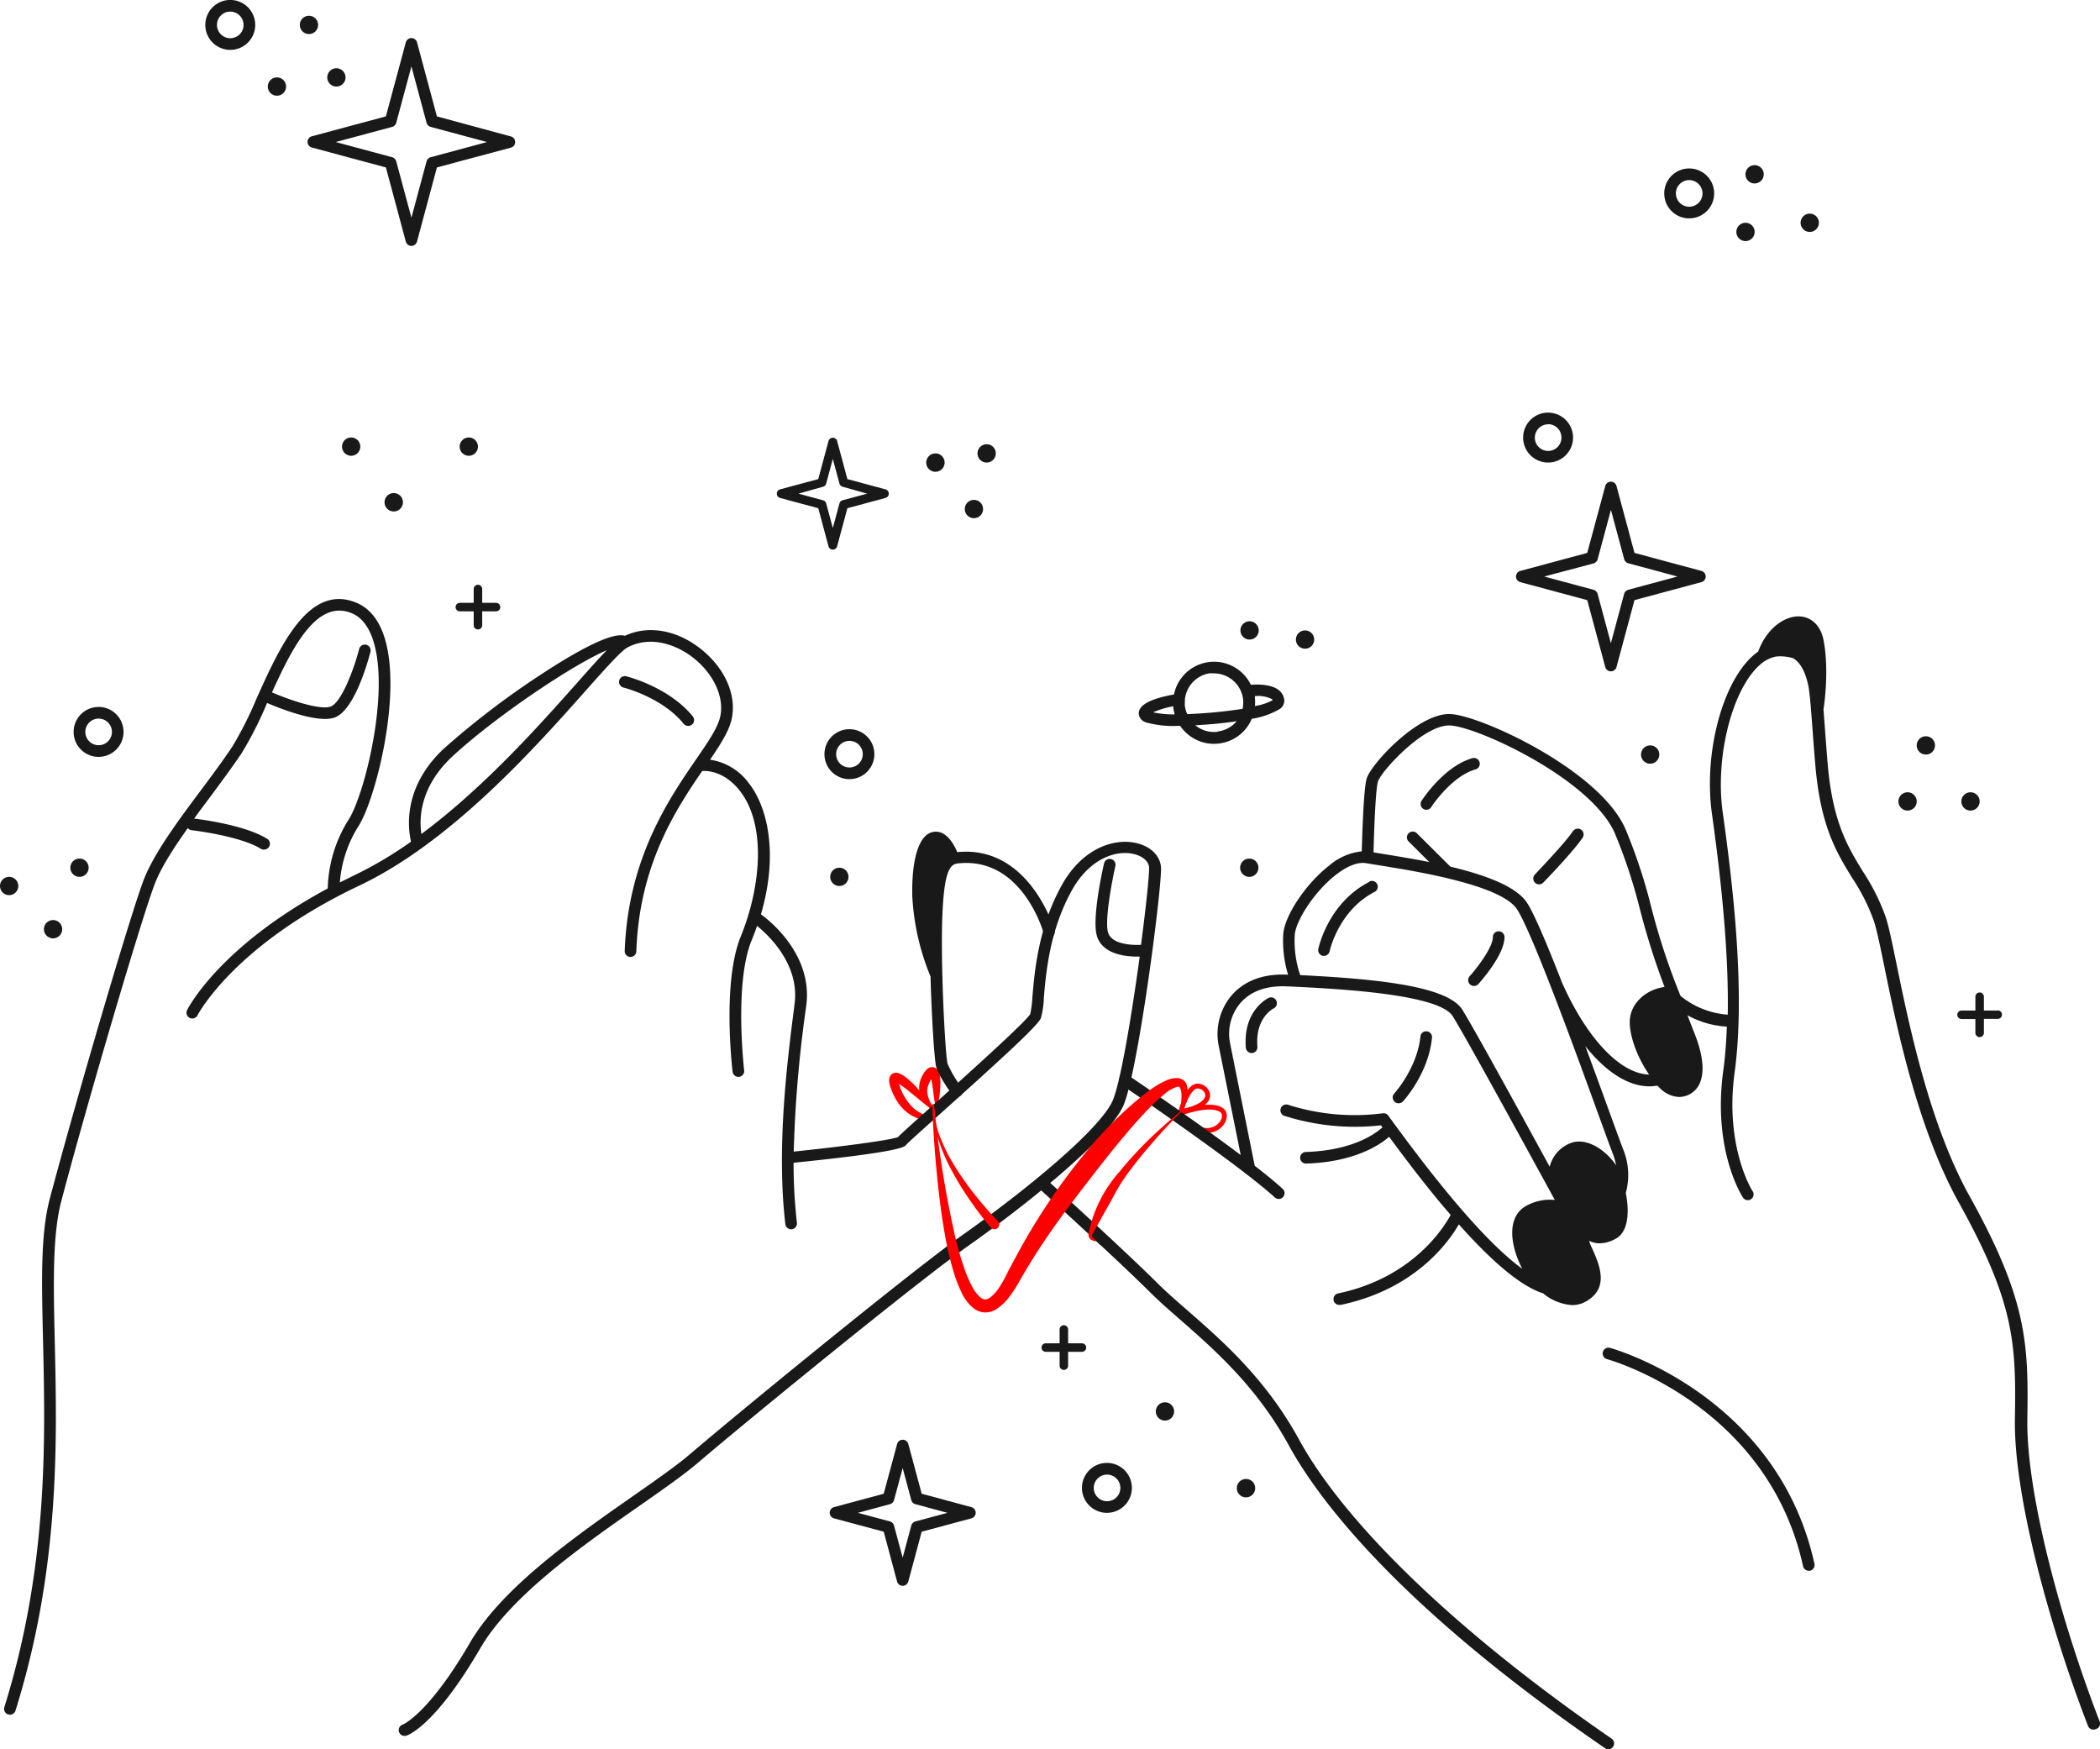 <svg xmlns="http://www.w3.org/2000/svg" viewBox="0 0 434.11 361.56"><defs><style>.cls-1{fill:red;}.cls-2{fill:none;stroke:red;stroke-linecap:round;stroke-miterlimit:10;}.cls-3{fill:#191919;}</style></defs><g id="Camada_4" data-name="Camada 4"><path class="cls-1" d="M226.93,298.88c-.32-1.5-.5-3-.68-4.41-.12-.72-.18-1.44-.35-2.07a2.34,2.34,0,0,0-.22-.65s0,.05.15.12a.64.64,0,0,0,.46.06c.18-.07.09-.05,0,0a4.68,4.68,0,0,0-.5.72,6.49,6.49,0,0,0-.41.84,3.9,3.9,0,0,0-.3,1.75A6.43,6.43,0,0,0,226.93,298.88Zm0,0a5,5,0,0,1-3.34-3.32,4.7,4.7,0,0,1,0-2.63,5.39,5.39,0,0,1,.48-1.19,5.27,5.27,0,0,1,.74-1.12,2,2,0,0,1,.91-.61,1.36,1.36,0,0,1,1,.11,1.44,1.44,0,0,1,.55.5,3.51,3.51,0,0,1,.47,1.44,11.71,11.71,0,0,1,0,2.36A16.65,16.65,0,0,1,226.93,298.88Z" transform="translate(-33.4 -69.39)"/><path class="cls-1" d="M226.84,299.39c-1.74-1.3-3.36-2.68-5-4a30.47,30.47,0,0,0-2.45-1.86,6.17,6.17,0,0,0-.58-.34c-.15-.1-.41-.12-.19-.11s.48-.24.49-.36,0-.08,0,0a3.37,3.37,0,0,0,.11.56,11,11,0,0,0,2.84,5,7.75,7.75,0,0,0,2.46,1.56,5.71,5.71,0,0,0,1.36.4A.87.87,0,0,0,226.84,299.39Zm0,0a1.17,1.17,0,0,1,0,.86,1.24,1.24,0,0,1-.76.62,2.75,2.75,0,0,1-.93.11,7.9,7.9,0,0,1-.85-.11,7.74,7.74,0,0,1-3.17-1.38,9.14,9.14,0,0,1-2.35-2.57,13.54,13.54,0,0,1-1.41-3.15,4.5,4.5,0,0,1-.17-1,2.12,2.12,0,0,1,.14-.8,1.53,1.53,0,0,1,.43-.56,1.38,1.38,0,0,1,.66-.26,1.66,1.66,0,0,1,.82.11,3,3,0,0,1,.5.22,6.19,6.19,0,0,1,.78.5,20.41,20.41,0,0,1,2.44,2.27A31.69,31.69,0,0,1,226.84,299.39Z" transform="translate(-33.4 -69.39)"/><path class="cls-2" d="M277.5,299.17s1.34-5.3,3.48-5.29S285.49,297.7,277.5,299.17Z" transform="translate(-33.4 -69.39)"/><path class="cls-2" d="M277.26,299.56s5.81-2.31,8.5-.82S283.45,307.18,277.26,299.56Z" transform="translate(-33.4 -69.39)"/></g><g id="OBJECTS"><path class="cls-3" d="M53.79,225.84a5.16,5.16,0,1,1,5.15-5.16A5.17,5.17,0,0,1,53.79,225.84Zm0-7.91a2.75,2.75,0,1,0,2.75,2.75A2.75,2.75,0,0,0,53.79,217.93Z" transform="translate(-33.4 -69.39)"/><path class="cls-3" d="M382.59,114.53a5.16,5.16,0,1,1,5.16-5.16A5.16,5.16,0,0,1,382.59,114.53Zm0-7.91a2.75,2.75,0,1,0,2.75,2.75A2.76,2.76,0,0,0,382.59,106.62Z" transform="translate(-33.4 -69.39)"/><path class="cls-3" d="M353.43,165a5.16,5.16,0,1,1,5.15-5.15A5.16,5.16,0,0,1,353.43,165Zm0-7.9a2.75,2.75,0,1,0,2.75,2.75A2.75,2.75,0,0,0,353.43,157.07Z" transform="translate(-33.4 -69.39)"/><path class="cls-3" d="M262.23,382.1a5.16,5.16,0,1,1,5.15-5.15A5.16,5.16,0,0,1,262.23,382.1Zm0-7.9A2.75,2.75,0,1,0,265,377,2.75,2.75,0,0,0,262.23,374.2Z" transform="translate(-33.4 -69.39)"/><path class="cls-3" d="M209,230.44a5.16,5.16,0,1,1,5.15-5.16A5.16,5.16,0,0,1,209,230.44Zm0-7.91a2.75,2.75,0,1,0,2.75,2.75A2.75,2.75,0,0,0,209,222.53Z" transform="translate(-33.4 -69.39)"/><path class="cls-3" d="M81,79.7a5.16,5.16,0,1,1,5.16-5.16A5.16,5.16,0,0,1,81,79.7Zm0-7.91a2.75,2.75,0,1,0,2.75,2.75A2.76,2.76,0,0,0,81,71.79Z" transform="translate(-33.4 -69.39)"/><path class="cls-3" d="M220,397.18a1.19,1.19,0,0,1-1.16-.89L216.08,386l-10.27-2.76a1.2,1.2,0,0,1,0-2.32l10.27-2.77,2.77-10.27a1.2,1.2,0,0,1,2.32,0l2.76,10.27,10.27,2.77a1.2,1.2,0,0,1,0,2.32L223.93,386l-2.76,10.27A1.2,1.2,0,0,1,220,397.18Zm-9.26-15.08,6.63,1.78a1.2,1.2,0,0,1,.84.85l1.79,6.63,1.78-6.63a1.21,1.21,0,0,1,.85-.85l6.63-1.78-6.63-1.79a1.2,1.2,0,0,1-.85-.84L220,372.84l-1.79,6.63a1.19,1.19,0,0,1-.84.84Z" transform="translate(-33.4 -69.39)"/><path class="cls-3" d="M118.45,120.22h0a1.2,1.2,0,0,1-1.16-.89L113.17,104l-15.3-4.12a1.2,1.2,0,0,1,0-2.32l15.3-4.11,4.12-15.3a1.2,1.2,0,0,1,1.16-.89,1.22,1.22,0,0,1,1.16.89l4.11,15.3L139,97.59a1.2,1.2,0,0,1,0,2.32L123.72,104l-4.11,15.3A1.22,1.22,0,0,1,118.45,120.22ZM102.81,98.75l11.65,3.14a1.21,1.21,0,0,1,.85.85l3.14,11.65,3.13-11.65a1.21,1.21,0,0,1,.85-.85l11.65-3.14-11.65-3.13a1.21,1.21,0,0,1-.85-.85l-3.13-11.65-3.14,11.65a1.21,1.21,0,0,1-.85.85Z" transform="translate(-33.4 -69.39)"/><path class="cls-3" d="M366.4,208.16a1.19,1.19,0,0,1-1.16-.89l-3.73-13.83-13.83-3.72a1.2,1.2,0,0,1,0-2.32l13.83-3.72,3.73-13.83a1.19,1.19,0,0,1,1.16-.89h0a1.2,1.2,0,0,1,1.16.89l3.72,13.83,13.83,3.72a1.2,1.2,0,0,1,0,2.32l-13.83,3.72-3.72,13.83A1.2,1.2,0,0,1,366.4,208.16Zm-13.78-19.6,10.19,2.74a1.23,1.23,0,0,1,.85.85l2.74,10.19,2.74-10.19a1.2,1.2,0,0,1,.85-.85l10.18-2.74L370,185.82a1.2,1.2,0,0,1-.85-.85l-2.74-10.19L363.66,185a1.23,1.23,0,0,1-.85.85Z" transform="translate(-33.4 -69.39)"/><path class="cls-3" d="M205.56,183a.92.92,0,0,1-.89-.68l-2.12-7.88-7.88-2.12a.92.92,0,0,1,0-1.78l7.88-2.12,2.12-7.87a.92.92,0,0,1,.89-.68h0a.92.92,0,0,1,.89.68l2.12,7.87,7.87,2.12a.92.92,0,0,1,0,1.78l-7.87,2.12-2.12,7.88A.92.92,0,0,1,205.56,183Zm-7.1-11.57,5.08,1.37a.93.93,0,0,1,.65.65l1.37,5.08,1.37-5.08a.91.91,0,0,1,.65-.65l5.08-1.37L207.58,170a.92.92,0,0,1-.65-.66l-1.37-5.08-1.37,5.08a.94.94,0,0,1-.65.66Z" transform="translate(-33.4 -69.39)"/><path class="cls-3" d="M305.07,201.6a1.89,1.89,0,1,1-1.89-1.9A1.89,1.89,0,0,1,305.07,201.6Z" transform="translate(-33.4 -69.39)"/><path class="cls-3" d="M236.62,174.61a1.89,1.89,0,1,1-1.89-1.89A1.89,1.89,0,0,1,236.62,174.61Z" transform="translate(-33.4 -69.39)"/><path class="cls-3" d="M116.69,173.2a1.9,1.9,0,1,1-1.9-1.89A1.89,1.89,0,0,1,116.69,173.2Z" transform="translate(-33.4 -69.39)"/><path class="cls-3" d="M293.6,199.7a1.89,1.89,0,1,1-1.89-1.89A1.9,1.9,0,0,1,293.6,199.7Z" transform="translate(-33.4 -69.39)"/><path class="cls-3" d="M228.67,165a1.9,1.9,0,1,1-1.9-1.89A1.89,1.89,0,0,1,228.67,165Z" transform="translate(-33.4 -69.39)"/><path class="cls-3" d="M92.54,87.28a1.89,1.89,0,1,1-1.89-1.89A1.89,1.89,0,0,1,92.54,87.28Z" transform="translate(-33.4 -69.39)"/><path class="cls-3" d="M99.16,74.54a1.89,1.89,0,1,1-1.89-1.89A1.89,1.89,0,0,1,99.16,74.54Z" transform="translate(-33.4 -69.39)"/><path class="cls-3" d="M396.12,117.33a1.89,1.89,0,1,1-1.89-1.89A1.89,1.89,0,0,1,396.12,117.33Z" transform="translate(-33.4 -69.39)"/><path class="cls-3" d="M107.88,161.71a1.89,1.89,0,1,1-1.89-1.89A1.89,1.89,0,0,1,107.88,161.71Z" transform="translate(-33.4 -69.39)"/><path class="cls-3" d="M376.41,225.36a1.89,1.89,0,1,1-1.89-1.89A1.88,1.88,0,0,1,376.41,225.36Z" transform="translate(-33.4 -69.39)"/><path class="cls-3" d="M51.72,248.75a1.89,1.89,0,1,1-1.89-1.89A1.88,1.88,0,0,1,51.72,248.75Z" transform="translate(-33.4 -69.39)"/><path class="cls-3" d="M37.18,252.53a1.89,1.89,0,1,1-1.89-1.89A1.89,1.89,0,0,1,37.18,252.53Z" transform="translate(-33.4 -69.39)"/><path class="cls-3" d="M409.4,115.44a1.89,1.89,0,1,1-1.89-1.89A1.89,1.89,0,0,1,409.4,115.44Z" transform="translate(-33.4 -69.39)"/><path class="cls-3" d="M132.2,161.71a1.89,1.89,0,1,1-1.89-1.89A1.89,1.89,0,0,1,132.2,161.71Z" transform="translate(-33.4 -69.39)"/><path class="cls-3" d="M293.54,248.75a1.89,1.89,0,1,1-1.89-1.89A1.89,1.89,0,0,1,293.54,248.75Z" transform="translate(-33.4 -69.39)"/><path class="cls-3" d="M276.11,361.14a1.89,1.89,0,1,1-1.89-1.89A1.88,1.88,0,0,1,276.11,361.14Z" transform="translate(-33.4 -69.39)"/><path class="cls-3" d="M292.87,377a1.9,1.9,0,1,1-1.9-1.9A1.89,1.89,0,0,1,292.87,377Z" transform="translate(-33.4 -69.39)"/><path class="cls-3" d="M429.62,235.05a1.89,1.89,0,1,1-1.89-1.89A1.88,1.88,0,0,1,429.62,235.05Z" transform="translate(-33.4 -69.39)"/><path class="cls-3" d="M239.25,163.11a1.89,1.89,0,1,1-1.89-1.89A1.88,1.88,0,0,1,239.25,163.11Z" transform="translate(-33.4 -69.39)"/><path class="cls-3" d="M104.83,85.39a1.89,1.89,0,1,1-1.89-1.89A1.89,1.89,0,0,1,104.83,85.39Z" transform="translate(-33.4 -69.39)"/><path class="cls-3" d="M208.8,250.64a1.89,1.89,0,1,1-1.89-1.89A1.89,1.89,0,0,1,208.8,250.64Z" transform="translate(-33.4 -69.39)"/><path class="cls-3" d="M442.63,235.05a1.89,1.89,0,1,1-1.89-1.89A1.88,1.88,0,0,1,442.63,235.05Z" transform="translate(-33.4 -69.39)"/><path class="cls-3" d="M46.26,261.46a1.89,1.89,0,1,1-1.89-1.89A1.89,1.89,0,0,1,46.26,261.46Z" transform="translate(-33.4 -69.39)"/><path class="cls-3" d="M433.4,223.47a1.89,1.89,0,1,1-1.89-1.89A1.88,1.88,0,0,1,433.4,223.47Z" transform="translate(-33.4 -69.39)"/><path class="cls-3" d="M398,105.42a1.89,1.89,0,1,1-1.89-1.89A1.88,1.88,0,0,1,398,105.42Z" transform="translate(-33.4 -69.39)"/><path class="cls-3" d="M298.87,214a3,3,0,0,0-1.18-2c-1.6-1.23-4.45-1.16-5.71-1.06a8.46,8.46,0,0,0-15.9,2c-5,.89-7.49,2.28-7.26,4.13a2.07,2.07,0,0,0,1.44,1.63,20.91,20.91,0,0,0,6.7.73h.4a8.53,8.53,0,0,0,1.79,1.91,8.4,8.4,0,0,0,5.2,1.8,7.65,7.65,0,0,0,1.06-.07,8.4,8.4,0,0,0,5.64-3.19,8.77,8.77,0,0,0,1.12-1.91,16.34,16.34,0,0,0,5.73-2A2,2,0,0,0,298.87,214Zm-15.24-5.42a4.68,4.68,0,0,1,.74,0,6.09,6.09,0,0,1,6,5.33,6.26,6.26,0,0,1-.11,2A98.53,98.53,0,0,1,278.82,217a6.22,6.22,0,0,1-.48-1.66,6.77,6.77,0,0,1,0-1.1.76.76,0,0,0,0-.26A6.09,6.09,0,0,1,283.63,208.54Zm-11.93,8.07a20.07,20.07,0,0,1,4.24-1.28c0,.09,0,.18,0,.27a8.42,8.42,0,0,0,.3,1.41A18.84,18.84,0,0,1,271.7,216.61Zm13.41,4a6,6,0,0,1-4.48-1.24,1.14,1.14,0,0,0-.11-.11c2.81-.14,5.8-.42,8.52-.83A6,6,0,0,1,285.11,220.59Zm7.7-5.28a8.84,8.84,0,0,0,0-1.78c0-.11,0-.2,0-.31a6.35,6.35,0,0,1,3.49.61.65.65,0,0,1,.2.21A10.28,10.28,0,0,1,292.81,215.31Z" transform="translate(-33.4 -69.39)"/><path class="cls-3" d="M257.06,347.06H254.2V344.2a.88.88,0,0,0-1.76,0v2.86h-2.86a.88.88,0,0,0,0,1.76h2.86v2.86a.88.88,0,0,0,1.76,0v-2.86h2.86a.88.88,0,0,0,0-1.76Z" transform="translate(-33.4 -69.39)"/><path class="cls-3" d="M446.37,278.27h-2.86v-2.85a.88.88,0,1,0-1.76,0v2.85h-2.86a.88.88,0,0,0,0,1.76h2.86v2.86a.88.88,0,0,0,1.76,0V280h2.86a.88.88,0,0,0,0-1.76Z" transform="translate(-33.4 -69.39)"/><path class="cls-3" d="M135.94,194h-2.86v-2.86a.88.88,0,1,0-1.76,0V194h-2.86a.88.88,0,0,0,0,1.76h2.86v2.86a.88.88,0,0,0,1.76,0v-2.86h2.86a.88.88,0,0,0,0-1.76Z" transform="translate(-33.4 -69.39)"/><path class="cls-3" d="M268.56,243.72c-4.71-1.23-11.39.95-15.64,8.59-4.86,8.72-5.64,17.74-6.1,23.13a21.22,21.22,0,0,1-.45,3.55c-.87,1.6-13.35,12.79-20.06,18.81-4.76,4.27-6.69,6-7.28,6.63-1.54.64-11.85,2-21.55,3A259.46,259.46,0,0,1,200,277.78l.08-.6c1.37-10.68-8-17.82-9.38-18.79,3.75-12.81,1.21-22.44-2.52-27.13a12.07,12.07,0,0,0-8-4.83c2.13-3.13,3.77-5.7,4.38-8.05,1.29-5-1.16-10.78-6.26-14.83-4.95-3.94-10.9-5-15.71-2.74-1.39-.41-5,0-16.42,7.39A172.55,172.55,0,0,0,125.3,224c-8.68,8-7.58,16.61-6.93,19.36a80,80,0,0,1-11.72,6.95c-1,.49-2,1-3,1.48a25.54,25.54,0,0,1,3.82-11.58c3.48-5.3,9.15-27.27,5.41-39.06-1.18-3.71-3.19-6.16-6-7.25-9.77-3.85-15.66,9.25-20.4,19.77a75.38,75.38,0,0,1-5.07,10.07c-2,3-4.34,6.13-6.61,9.18C70,239.32,65.11,246,63.08,251.33c-2.84,7.49-14,45.55-19.34,65.67-2,7.39-1.73,17.23-1.44,29.7.47,20.73,1.05,46.53-8,75.57a1.2,1.2,0,0,0,.79,1.5,1.13,1.13,0,0,0,.36.06,1.21,1.21,0,0,0,1.15-.84c9.19-29.42,8.6-55.44,8.12-76.35-.27-11.79-.5-22,1.36-29,5.29-20.07,16.45-58,19.27-65.43,1.28-3.4,3.89-7.45,6.88-11.66A1.18,1.18,0,0,0,73,241c.1,0,10.08,1.17,14.37,3.87A1.24,1.24,0,0,0,88,245a1.2,1.2,0,0,0,.65-2.21c-4.39-2.77-13.39-4-15.11-4.19,1-1.43,2.11-2.87,3.17-4.3,2.28-3.07,4.65-6.26,6.67-9.27a76.25,76.25,0,0,0,5.23-10.33c2.46,1.05,8.13,3.29,11.94,3.29a6,6,0,0,0,2-.28c4.11-1.45,6.91-11.57,7.43-13.58a1.2,1.2,0,1,0-2.33-.6c-1.16,4.49-3.76,11.15-5.9,11.91s-8.17-1.23-12.13-2.93C93.94,203,98.9,193.3,106,196.1c2.08.82,3.62,2.76,4.57,5.75,3.47,11-1.93,32.13-5.13,37a28,28,0,0,0-4.29,14.19C78.9,265,72.36,277.61,72.08,278.18a1.2,1.2,0,0,0,1.07,1.74,1.22,1.22,0,0,0,1.08-.66c.07-.15,7.57-14.56,33.44-26.81,19-9,36.4-28.58,46.81-40.3,3.94-4.43,7.34-8.26,8.65-8.94,4.83-2.54,10.23-.52,13.67,2.22,4.28,3.41,6.46,8.37,5.42,12.34-.59,2.28-2.53,5.11-5,8.69-5.58,8.14-14,20.43-14.68,39.49a1.2,1.2,0,1,0,2.4.09c.62-17.68,7.94-29,13.61-37.27h0s4.1-.56,7.72,4c5.75,7.22,4.28,20.35.27,30.16-3.88,9.51-1.78,27.29-1.69,28.05a1.19,1.19,0,0,0,1.19,1h.14a1.2,1.2,0,0,0,1.05-1.34c0-.18-2.11-17.92,1.54-26.86.41-1,.79-2,1.13-3,2.24,1.81,8.81,7.85,7.76,16.06l-.07.59c-1.4,10.88-3.73,29.08-1.84,45a1.2,1.2,0,0,0,1.19,1.06h.14a1.22,1.22,0,0,0,1.06-1.34,108,108,0,0,1-.69-12.41c22.18-2.26,22.95-3.27,23.29-3.72s3.66-3.38,7.16-6.52c13.49-12.1,20-18.12,20.66-19.63a17.78,17.78,0,0,0,.63-4.3c.45-5.2,1.2-13.9,5.8-22.17,3.64-6.52,9.13-8.43,12.95-7.44,1.83.48,3,1.6,3,2.85,0,2-.68,8.35-1.67,15.88-1.14.06-6.39.17-6.9-2.9s1-10.72,1.6-13.39a1.21,1.21,0,0,0-.9-1.44,1.19,1.19,0,0,0-1.44.9c-.1.41-2.33,10.1-1.63,14.32.73,4.4,5.93,4.94,8.43,4.94H269c-1.63,11.94-3.92,25.81-5.55,29.68-2.48,5.89-18,18.66-31.27,28C221.71,332.25,186.52,361,176,370c-2.78,2.37-6.88,5.24-11.64,8.56-12.1,8.45-27.16,19-33.79,30.36-8.56,14.74-13.81,16.91-13.92,16.95a1.2,1.2,0,0,0,.4,2.34,1.31,1.31,0,0,0,.38-.06c.6-.2,6.15-2.42,15.22-18,6.36-10.94,21.18-21.29,33.09-29.6,4.8-3.36,8.95-6.26,11.82-8.7,10.53-9,45.62-37.64,56-44.94s29-21.81,32.1-29.08c3-7.05,7.75-43.46,7.75-48.91C273.38,246.51,271.49,244.47,268.56,243.72ZM152.68,210.56c-7.65,8.61-19.15,21.55-32.17,31.22-.46-3-.46-9.66,6.43-16.05,8.93-8.26,24.95-19,31.89-21.93C157.3,205.37,155.31,207.59,152.68,210.56Z" transform="translate(-33.4 -69.39)"/><path class="cls-3" d="M174.72,219a1.22,1.22,0,0,0,.94.44,1.21,1.21,0,0,0,.93-2c-4.91-6-13.38-8.17-13.73-8.26a1.2,1.2,0,1,0-.58,2.33C162.36,211.52,170.33,213.55,174.72,219Z" transform="translate(-33.4 -69.39)"/><path class="cls-3" d="M250.56,263.19a1.2,1.2,0,0,0,.83-1.48c0-.18-5.1-17.54-19.93-16.2l-.19,0c-.6-1.45-2.05-4.21-4.41-4.21a3.11,3.11,0,0,0-2.26,1c-1.82,1.87-2.75,6.28-2.61,12.41a50.24,50.24,0,0,0,3.77,16.54v0c.24,8.78.81,17.47,1.18,18.71.59,2,3,5.31,3.31,5.68a1.21,1.21,0,0,0,1,.49,1.17,1.17,0,0,0,.71-.24,1.19,1.19,0,0,0,.25-1.68,24,24,0,0,1-2.93-4.94c-.48-1.64-1.59-22.17-1-32.17.49-9,2-9.13,3.46-9.27,12.84-1.16,17.23,13.82,17.41,14.46A1.2,1.2,0,0,0,250.56,263.19Z" transform="translate(-33.4 -69.39)"/><path class="cls-3" d="M467.43,425.2c-7.64-19.75-15.22-46.78-14.94-62.65.26-15.57-.14-24.68-11.9-45.83-8.36-15-12.58-35.61-15.11-47.9-.92-4.48-1.64-8-2.29-9.93a43.53,43.53,0,0,0-4.7-9.37c-3.06-5-6.22-10.11-7.26-22.08-.24-2.82-.43-5.34-.59-7.57-.1-1.38-.2-2.64-.29-3.84.17-1.09,1.2-8.22,0-14.38-.58-2.88-2.4-4.69-4.87-4.84-2.95-.19-6.79,2.26-8.63,7.26a13.81,13.81,0,0,0-2.4,2.19c-5.67,6.5-8.75,20-7.16,31.33,2.38,16.94,3.46,30.66,3.27,41.54a17.56,17.56,0,0,1-9.75-3.86,139.69,139.69,0,0,1-6.09-18.47,110.61,110.61,0,0,0-5.31-16.05c-5.26-12.14-29.88-23.47-36.15-23.76-6.65-.33-16.54,10.42-17.36,13.38-.62,2.22-.9,11.49-1,15a12.24,12.24,0,0,0-6.81,3c-4.75,3.7-9.15,10.3-9.42,14.13a24.16,24.16,0,0,0,1,8.36h-.17c-6.23-.29-9.7,2.18-11.52,4.3a12.35,12.35,0,0,0-2.71,10.09c.77,3.86,3.4,16.86,4.61,22.89-9.77-7.35-22.53-16-23.26-16.48a1.2,1.2,0,1,0-1.34,2c.24.16,24,16.27,31.64,23.24a1.21,1.21,0,0,0,.82.32,1.2,1.2,0,0,0,.81-2.09c-1.46-1.33-3.47-3-5.77-4.76-.61-3-4.22-20.93-5.15-25.58a9.85,9.85,0,0,1,2.18-8.06c2.11-2.45,5.43-3.65,9.58-3.45h.18c9.33.44,31.17,1.46,34.12,6.14,2.52,4,14.39,25.7,21.12,38a10.21,10.21,0,0,0-6.13,1.35c-3.85,2.37-3.08,8.11-.6,12.89Q338,324.31,320.39,300a1.2,1.2,0,0,0-1.18-.48,45.27,45.27,0,0,1-19.45-1.74,1.21,1.21,0,1,0-.72,2.3A48.13,48.13,0,0,0,318.88,302l.3.42c-1.56,1.41-6.24,4.78-15.86,5.09a1.2,1.2,0,0,0-1.16,1.23,1.21,1.21,0,0,0,1.2,1.17h0c9.92-.32,15.13-3.74,17.2-5.54,4.84,6.58,9,11.88,12.72,16.15-1.44,2.68-7.92,13-23.24,16.22a1.2,1.2,0,0,0,.25,2.38l.24,0c15.25-3.18,22.21-12.79,24.44-16.65,8.34,9.37,13.73,13.08,17.42,14.26a10.37,10.37,0,0,0,6,2.43,5.71,5.71,0,0,0,2.7-.67c5.14-2.75,2.92-7.7,1.46-11l-.41-.89c-.07-.24-.16-.48-.25-.73a5,5,0,0,0,.85.33,4.7,4.7,0,0,0,1.36.19,7,7,0,0,0,3.38-1c2.63-1.49,2.73-5.74,2-9.41a13.94,13.94,0,0,0-.48-8.86c-.44-1.11-1.49-4-2.82-7.65-1.42-3.9-3.19-8.77-5.07-13.84,4.26,5.34,8.89,8.31,13.23,8.31a9.26,9.26,0,0,0,1.49-.12l.21,0c.14.14.28.29.43.42a5.9,5.9,0,0,0,3.9,1.89h.27a4.66,4.66,0,0,0,3.77-2.15c1.42-2.25,1.23-5.91-.57-10.58-.65-1.66-1.17-3-1.61-4.15a19.07,19.07,0,0,0,8.14,2.35c-.12,3.32-.36,6.37-.74,9.13-2.22,16.23,3.75,25.69,4,26.08a1.2,1.2,0,1,0,2-1.3c-.06-.09-5.74-9.16-3.65-24.45,2.25-16.45-.32-38.55-2.46-53.74-1.48-10.56,1.41-23.48,6.59-29.41a10.78,10.78,0,0,1,2.2-1.94h0a8.56,8.56,0,0,1,1.7-.75,4.59,4.59,0,0,1,1.12-.16h0a9.12,9.12,0,0,1,2.95.39c1.52.89,2.6,2.92,3.19,5.95.32,2.14.54,5,.81,8.73.17,2.24.35,4.76.6,7.6,1.09,12.54,4.4,17.92,7.6,23.13a41,41,0,0,1,4.48,8.88c.59,1.76,1.31,5.24,2.21,9.64,2.55,12.43,6.82,33.22,15.36,48.59,11.48,20.66,11.86,29.05,11.59,44.62-.28,16.2,7.39,43.59,15.11,63.55a1.19,1.19,0,0,0,1.12.77,1.09,1.09,0,0,0,.43-.08A1.2,1.2,0,0,0,467.43,425.2ZM364,300.26c1.39,3.82,2.39,6.57,2.84,7.71a12.7,12.7,0,0,1,.64,2.3c-2-3-6-5.91-9.43-4.59a7.09,7.09,0,0,0-4.3,4.87c-6.8-12.44-15.89-29-18.08-32.48-3.16-5-18.56-6.37-33.5-7.12a22.13,22.13,0,0,1-1.12-8.32c.2-2.83,3.95-8.87,8.5-12.41,1.67-1.3,4.13-2.78,6.3-2.4l3.06.5c7.4,1.19,24.75,4,28.07,9C350.13,262.08,359.51,287.87,364,300.26Zm12.86-26.75c-3.26.63-6.56,3.3-6.56,7.17,0,3.13,1.7,7.53,4,10.82-5.88-.12-12.82-7.34-18-19h0c-3-7.7-5.74-14.24-7.26-16.54-2.27-3.44-8.9-5.78-15.82-7.43l-6.93-6.9a1.2,1.2,0,1,0-1.7,1.7l4.27,4.25c-3.5-.7-6.85-1.24-9.52-1.67l-2-.33c.12-5.34.44-13,.9-14.61.55-2,9.41-11.85,14.93-11.62,5.74.27,29.22,11.16,34.06,22.31a110.62,110.62,0,0,1,5.19,15.73,151.25,151.25,0,0,0,5.07,16Z" transform="translate(-33.4 -69.39)"/><path class="cls-3" d="M301.93,366.94c-6.84-12.5-15.77-20.31-22.94-26.58-2.2-1.91-4.27-3.73-6-5.41-7-7-23.37-21.86-23.54-22a1.2,1.2,0,0,0-1.61,1.78c.16.15,16.45,14.95,23.46,21.93,1.75,1.74,3.85,3.58,6.08,5.52,7,6.15,15.78,13.8,22.41,25.92,5.81,10.63,22,32.89,65.4,62.65a1.23,1.23,0,0,0,.68.21,1.2,1.2,0,0,0,.68-2.19C335.21,407.23,311.64,384.7,301.93,366.94Z" transform="translate(-33.4 -69.39)"/><path class="cls-3" d="M366.21,348a1.2,1.2,0,0,0-1.47.85,1.22,1.22,0,0,0,.85,1.48c.33.08,33.14,9.25,40.54,42.8a1.2,1.2,0,0,0,1.17.94l.26,0a1.22,1.22,0,0,0,.92-1.44C400.76,357.59,366.56,348.08,366.21,348Z" transform="translate(-33.4 -69.39)"/><path class="cls-3" d="M323.42,297.06c.22-.24,5.28-5.8,6-13.17a1.2,1.2,0,0,0-1.07-1.32,1.18,1.18,0,0,0-1.32,1.07c-.68,6.56-5.37,11.74-5.41,11.79a1.19,1.19,0,0,0,.07,1.69,1.16,1.16,0,0,0,.81.32A1.2,1.2,0,0,0,323.42,297.06Z" transform="translate(-33.4 -69.39)"/><path class="cls-3" d="M343.2,261.89a1.21,1.21,0,0,0-1.2,1.21c0,2-2.94,6-4.79,8.08A1.2,1.2,0,0,0,339,272.8c.55-.61,5.41-6.07,5.41-9.7A1.21,1.21,0,0,0,343.2,261.89Z" transform="translate(-33.4 -69.39)"/><path class="cls-3" d="M358.59,241.14c-1.74,2.62-7.82,8.9-7.88,9a1.2,1.2,0,0,0,0,1.7,1.2,1.2,0,0,0,1.7,0c.26-.26,6.29-6.5,8.15-9.3a1.2,1.2,0,1,0-2-1.33Z" transform="translate(-33.4 -69.39)"/><path class="cls-3" d="M296.68,277.84a1.21,1.21,0,0,0,.56-1.6,1.19,1.19,0,0,0-1.6-.57c-.22.1-5.33,2.63-4.7,10.29a1.2,1.2,0,0,0,1.19,1.1h.1a1.21,1.21,0,0,0,1.1-1.3C292.85,279.83,296.51,277.92,296.68,277.84Z" transform="translate(-33.4 -69.39)"/><path class="cls-3" d="M316.46,251.68C308,256,306,265.16,305.92,265.55a1.21,1.21,0,0,0,.93,1.42,1.07,1.07,0,0,0,.25,0,1.19,1.19,0,0,0,1.17-1c0-.08,1.87-8.42,9.29-12.22a1.2,1.2,0,0,0-1.1-2.14Z" transform="translate(-33.4 -69.39)"/><path class="cls-3" d="M337.78,226.11c-5.84,1.64-10.33,8.52-10.52,8.81a1.21,1.21,0,0,0,.35,1.66,1.23,1.23,0,0,0,.66.19,1.2,1.2,0,0,0,1-.55c0-.06,4.19-6.4,9.15-7.79a1.2,1.2,0,0,0-.65-2.32Z" transform="translate(-33.4 -69.39)"/></g><g id="DESIGNED_BY_FREEPIK" data-name="DESIGNED BY FREEPIK"><path class="cls-1" d="M226.51,297.78A212.66,212.66,0,0,0,231,325.64a63.09,63.09,0,0,0,2,6.65,26.14,26.14,0,0,0,1.38,3.08,7.11,7.11,0,0,0,1.83,2.31,1.45,1.45,0,0,0,.88.31,1.66,1.66,0,0,0,.91-.34,8.4,8.4,0,0,0,2-2.2,26.44,26.44,0,0,0,1.64-2.94c.54-1.07,1.11-2.12,1.68-3.17a131.53,131.53,0,0,1,16.11-23.64,81.19,81.19,0,0,1,10.35-10,29.76,29.76,0,0,1,3-2.1,17.28,17.28,0,0,1,1.72-.87,5.45,5.45,0,0,1,2.09-.5,2.37,2.37,0,0,1,1.33.36,2.06,2.06,0,0,1,.82,1.11,4.42,4.42,0,0,1,.08,2.06,15.23,15.23,0,0,1-1.07,3.49.22.22,0,0,1-.27.11.21.21,0,0,1-.12-.22,18.59,18.59,0,0,0,.28-3.45,3.52,3.52,0,0,0-.3-1.42c-.22-.32-.28-.26-.64-.22a7.4,7.4,0,0,0-2.59,1.5c-.86.7-1.71,1.47-2.52,2.27-1.61,1.63-3.19,3.33-4.69,5.1s-3,3.55-4.44,5.38q-4.35,5.48-8.54,11.09c-2.8,3.73-5.45,7.59-7.87,11.57-.6,1-1.19,2-1.76,3a29,29,0,0,1-2,3.16,10.71,10.71,0,0,1-2.9,2.87,4.34,4.34,0,0,1-2.42.69,4.08,4.08,0,0,1-2.37-.91,9.22,9.22,0,0,1-2.45-3.26,27.74,27.74,0,0,1-1.38-3.44,62.77,62.77,0,0,1-1.77-7c-.9-4.69-1.48-9.39-1.94-14.1s-.78-9.43-.95-14.16a.2.2,0,0,1,.4,0Z" transform="translate(-33.4 -69.39)"/><path class="cls-1" d="M238.22,323.14a67.89,67.89,0,0,1-4.37-5.74,58.87,58.87,0,0,1-3.74-6.12,35.45,35.45,0,0,1-2.8-6.6,18,18,0,0,1-.86-7.05,17.83,17.83,0,0,0,1.33,6.89,35.18,35.18,0,0,0,3.2,6.26,58.82,58.82,0,0,0,4.07,5.73c1.47,1.82,3,3.62,4.63,5.26v0a1,1,0,0,1,0,1.41,1,1,0,0,1-1.42,0Z" transform="translate(-33.4 -69.39)"/><path class="cls-1" d="M277.57,299.24c-2.11,2.07-4.11,4.23-6,6.45a83.42,83.42,0,0,0-5.49,6.87c-1.7,2.36-2.89,5-4.38,7.48l-2.13,3.84c-.15.31-.44.68-.41.85s.15.43.43.57a1.45,1.45,0,0,0,1.79-.29.1.1,0,0,1,.14,0,.09.09,0,0,1,0,.12,1.77,1.77,0,0,1-2.17.7,1.3,1.3,0,0,1-.93-1,2.07,2.07,0,0,1,.08-.71c0-.19.07-.37.11-.55a26.57,26.57,0,0,1,1.37-4.3,27.8,27.8,0,0,1,4.8-7.64,83.79,83.79,0,0,1,6-6.58c2.13-2.06,4.33-4,6.63-5.92a.1.1,0,1,1,.13.15Z" transform="translate(-33.4 -69.39)"/><path class="cls-3" d="M262,325.47l-1.16,1.24-.81-.78-.64-.64a2.87,2.87,0,0,1-.26-.4l1-1.12Z" transform="translate(-33.4 -69.39)"/></g></svg>